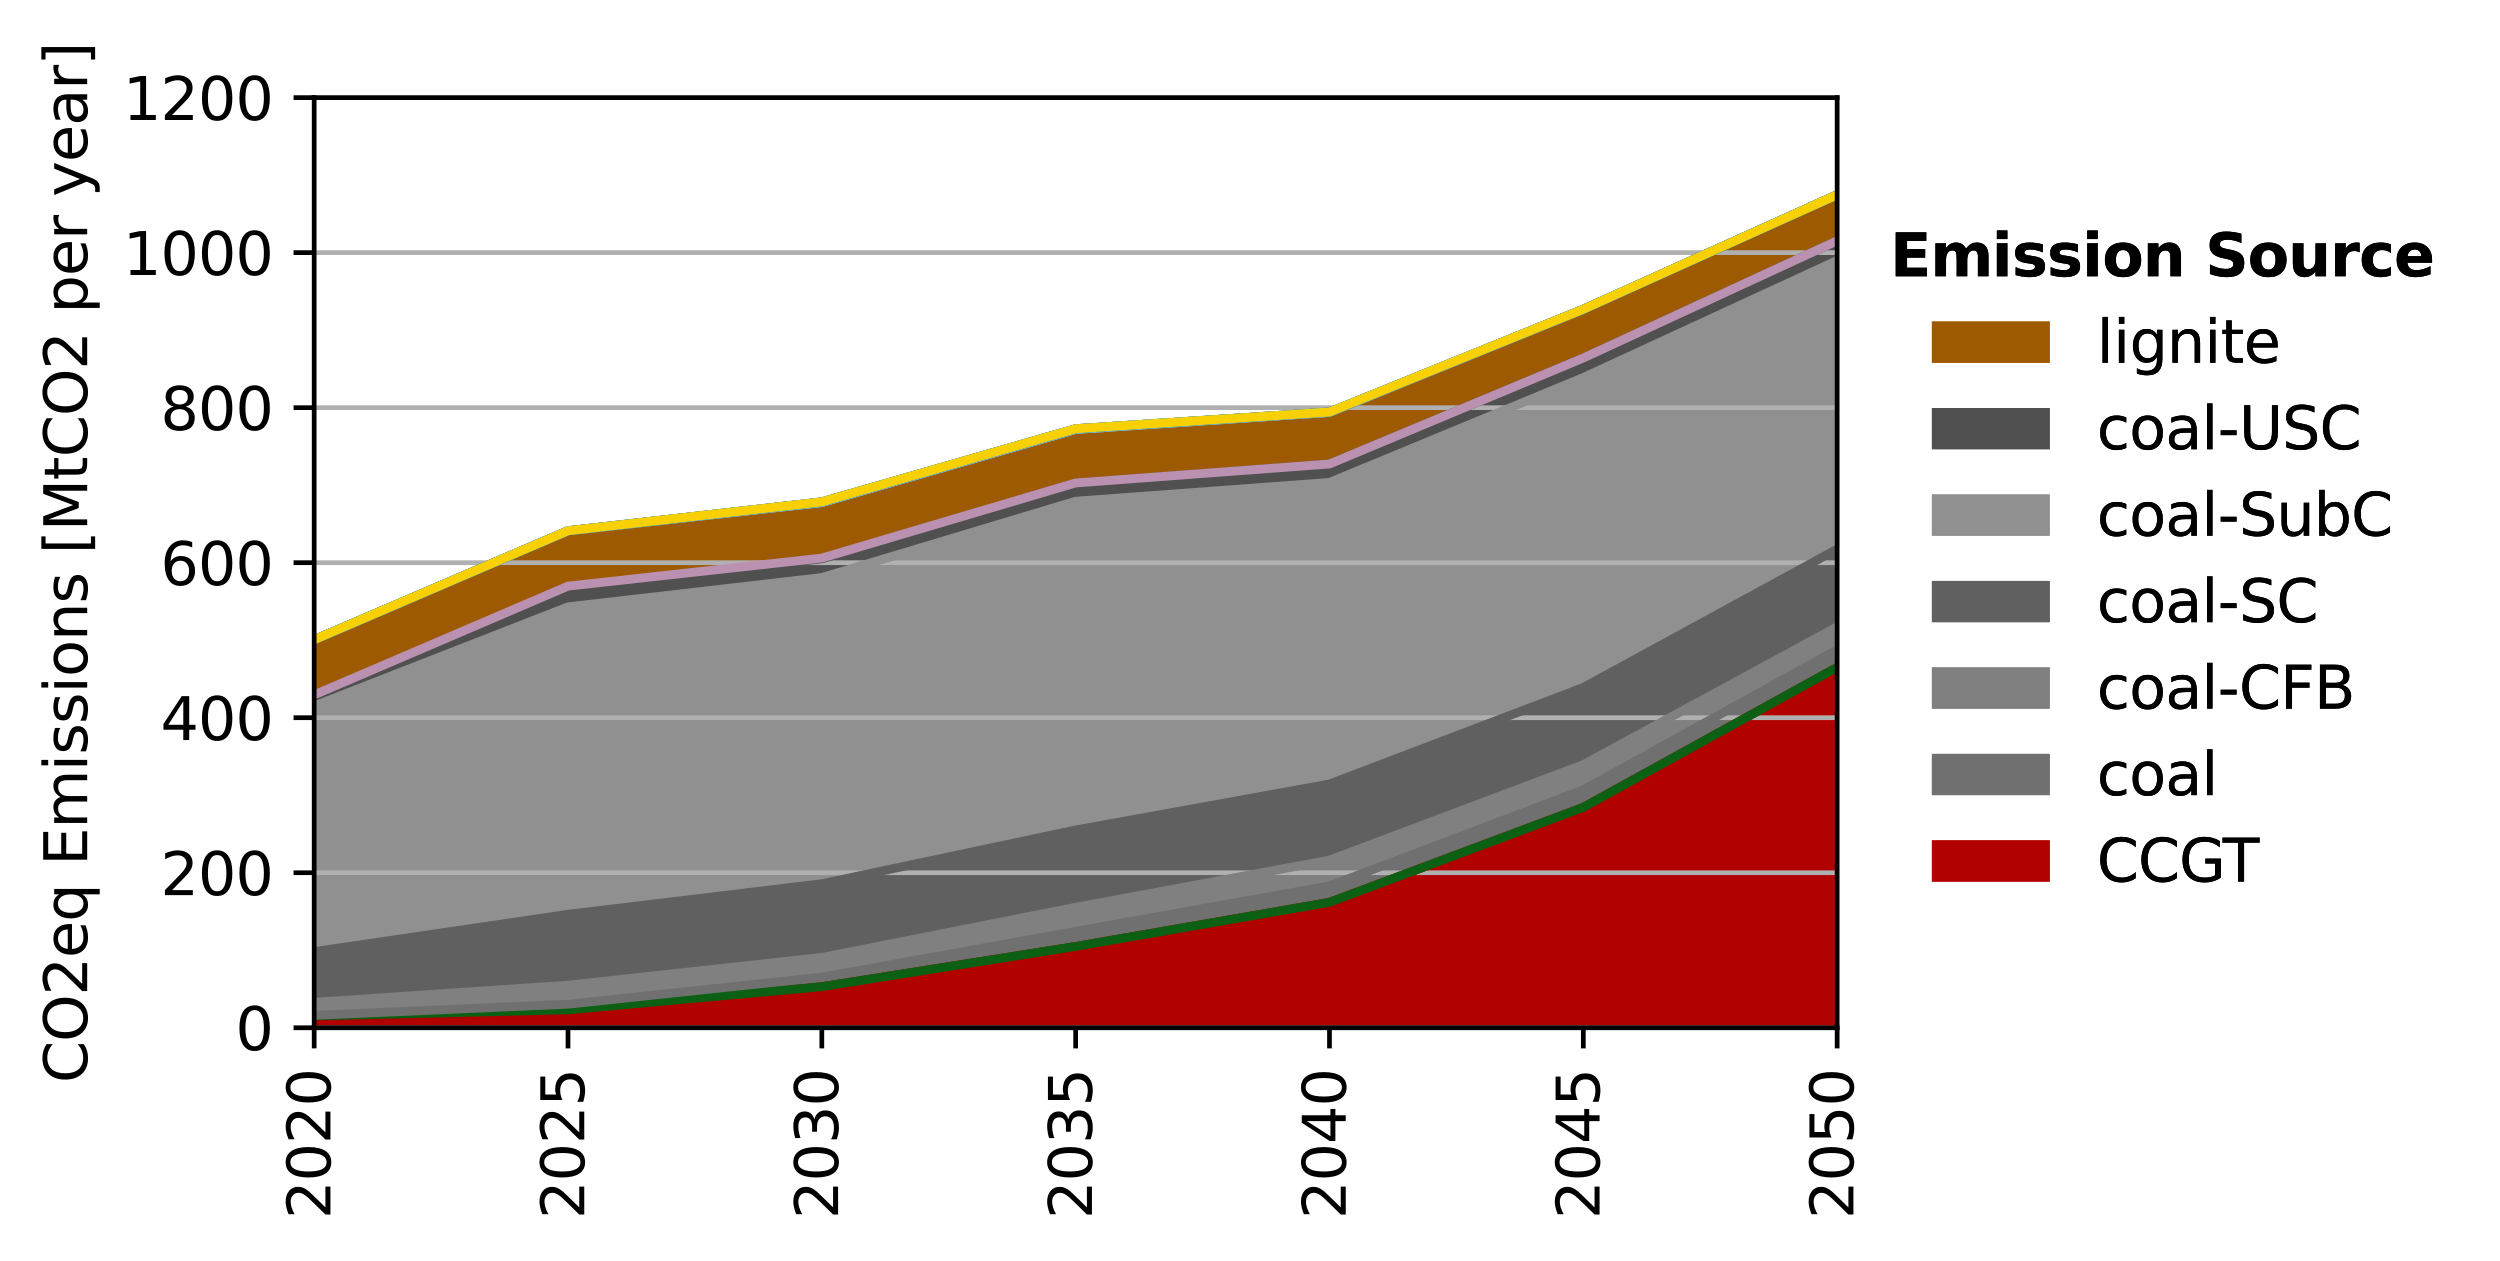 <?xml version="1.0" encoding="utf-8" standalone="no"?>
<!DOCTYPE svg PUBLIC "-//W3C//DTD SVG 1.1//EN"
  "http://www.w3.org/Graphics/SVG/1.1/DTD/svg11.dtd">
<svg xmlns:xlink="http://www.w3.org/1999/xlink" width="424.352pt" height="214.102pt" viewBox="0 0 424.352 214.102" xmlns="http://www.w3.org/2000/svg" version="1.1">
 <defs>
  <style type="text/css">*{stroke-linejoin: round; stroke-linecap: butt}</style>
 </defs>
 <g id="figure_1">
  <g id="patch_1">
   <path d="M 0 214.102 
L 424.352 214.102 
L 424.352 0 
L 0 0 
z
" style="fill: #ffffff"/>
  </g>
  <g id="axes_1">
   <g id="patch_2">
    <path d="M 53.328 174.452 
L 311.838 174.452 
L 311.838 16.572 
L 53.328 16.572 
z
" style="fill: #ffffff"/>
   </g>
   <g id="PolyCollection_1">
    <defs>
     <path id="mc4e97ce73c" d="M 53.328 -41.651 
L 53.328 -39.65 
L 96.413 -39.65 
L 139.498 -39.65 
L 182.583 -39.65 
L 225.668 -39.65 
L 268.753 -39.65 
L 311.838 -39.65 
L 311.838 -100.826 
L 311.838 -100.826 
L 268.753 -77.064 
L 225.668 -60.94 
L 182.583 -53.454 
L 139.498 -46.624 
L 96.413 -42.692 
L 53.328 -41.651 
z
" style="stroke: #b20101"/>
    </defs>
    <g clip-path="url(#p8d2a96ea87)">
     <use xlink:href="#mc4e97ce73c" x="0" y="214.102" style="fill: #b20101; stroke: #b20101"/>
    </g>
   </g>
   <g id="PolyCollection_2">
    <defs>
     <path id="mfcf24d9aeb" d="M 53.328 -41.651 
L 53.328 -41.651 
L 96.413 -42.692 
L 139.498 -46.624 
L 182.583 -53.454 
L 225.668 -60.94 
L 268.753 -77.064 
L 311.838 -100.826 
L 311.838 -100.826 
L 311.838 -100.826 
L 268.753 -77.064 
L 225.668 -60.94 
L 182.583 -53.454 
L 139.498 -46.624 
L 96.413 -42.692 
L 53.328 -41.651 
z
" style="stroke: #0c6013"/>
    </defs>
    <g clip-path="url(#p8d2a96ea87)">
     <use xlink:href="#mfcf24d9aeb" x="0" y="214.102" style="fill: #0c6013; stroke: #0c6013"/>
    </g>
   </g>
   <g id="PolyCollection_3">
    <defs>
     <path id="mf86da13c33" d="M 53.328 -41.762 
L 53.328 -41.651 
L 96.413 -42.692 
L 139.498 -46.624 
L 182.583 -53.454 
L 225.668 -60.94 
L 268.753 -77.064 
L 311.838 -100.826 
L 311.838 -103.821 
L 311.838 -103.821 
L 268.753 -80.039 
L 225.668 -63.732 
L 182.583 -56.025 
L 139.498 -48.245 
L 96.413 -43.649 
L 53.328 -41.762 
z
" style="stroke: #707070"/>
    </defs>
    <g clip-path="url(#p8d2a96ea87)">
     <use xlink:href="#mf86da13c33" x="0" y="214.102" style="fill: #707070; stroke: #707070"/>
    </g>
   </g>
   <g id="PolyCollection_4">
    <defs>
     <path id="mceb814855a" d="M 53.328 -43.965 
L 53.328 -41.762 
L 96.413 -43.649 
L 139.498 -48.245 
L 182.583 -56.025 
L 225.668 -63.732 
L 268.753 -80.039 
L 311.838 -103.821 
L 311.838 -107.708 
L 311.838 -107.708 
L 268.753 -84.315 
L 225.668 -68.103 
L 182.583 -60.097 
L 139.498 -51.587 
L 96.413 -46.876 
L 53.328 -43.965 
z
" style="stroke: #808080"/>
    </defs>
    <g clip-path="url(#p8d2a96ea87)">
     <use xlink:href="#mceb814855a" x="0" y="214.102" style="fill: #808080; stroke: #808080"/>
    </g>
   </g>
   <g id="PolyCollection_5">
    <defs>
     <path id="m47ac148f46" d="M 53.328 -52.577 
L 53.328 -43.965 
L 96.413 -46.876 
L 139.498 -51.587 
L 182.583 -60.097 
L 225.668 -68.103 
L 268.753 -84.315 
L 311.838 -107.708 
L 311.838 -120.891 
L 311.838 -120.891 
L 268.753 -97.413 
L 225.668 -81.028 
L 182.583 -73.221 
L 139.498 -64.101 
L 96.413 -58.912 
L 53.328 -52.577 
z
" style="stroke: #606060"/>
    </defs>
    <g clip-path="url(#p8d2a96ea87)">
     <use xlink:href="#m47ac148f46" x="0" y="214.102" style="fill: #606060; stroke: #606060"/>
    </g>
   </g>
   <g id="PolyCollection_6">
    <defs>
     <path id="m5730cf7411" d="M 53.328 -94.272 
L 53.328 -52.577 
L 96.413 -58.912 
L 139.498 -64.101 
L 182.583 -73.221 
L 225.668 -81.028 
L 268.753 -97.413 
L 311.838 -120.891 
L 311.838 -169.889 
L 311.838 -169.889 
L 268.753 -150.021 
L 225.668 -132.215 
L 182.583 -129.023 
L 139.498 -116.075 
L 96.413 -111.092 
L 53.328 -94.272 
z
" style="stroke: #909090"/>
    </defs>
    <g clip-path="url(#p8d2a96ea87)">
     <use xlink:href="#m5730cf7411" x="0" y="214.102" style="fill: #909090; stroke: #909090"/>
    </g>
   </g>
   <g id="PolyCollection_7">
    <defs>
     <path id="m63231e8361" d="M 53.328 -95.978 
L 53.328 -94.272 
L 96.413 -111.092 
L 139.498 -116.075 
L 182.583 -129.023 
L 225.668 -132.215 
L 268.753 -150.021 
L 311.838 -169.889 
L 311.838 -173.231 
L 311.838 -173.231 
L 268.753 -153.336 
L 225.668 -135.347 
L 182.583 -132.1 
L 139.498 -119.248 
L 96.413 -114.433 
L 53.328 -95.978 
z
" style="stroke: #505050"/>
    </defs>
    <g clip-path="url(#p8d2a96ea87)">
     <use xlink:href="#m63231e8361" x="0" y="214.102" style="fill: #505050; stroke: #505050"/>
    </g>
   </g>
   <g id="PolyCollection_8">
    <defs>
     <path id="m61b90c7ec3" d="M 53.328 -96.157 
L 53.328 -95.978 
L 96.413 -114.433 
L 139.498 -119.248 
L 182.583 -132.1 
L 225.668 -135.347 
L 268.753 -153.336 
L 311.838 -173.231 
L 311.838 -173.231 
L 311.838 -173.231 
L 268.753 -153.336 
L 225.668 -135.347 
L 182.583 -132.128 
L 139.498 -119.375 
L 96.413 -114.612 
L 53.328 -96.157 
z
" style="stroke: #ba91b1"/>
    </defs>
    <g clip-path="url(#p8d2a96ea87)">
     <use xlink:href="#m61b90c7ec3" x="0" y="214.102" style="fill: #ba91b1; stroke: #ba91b1"/>
    </g>
   </g>
   <g id="PolyCollection_9">
    <defs>
     <path id="mee15ee6150" d="M 53.328 -105.498 
L 53.328 -96.157 
L 96.413 -114.612 
L 139.498 -119.375 
L 182.583 -132.128 
L 225.668 -135.347 
L 268.753 -153.336 
L 311.838 -173.231 
L 311.838 -181.044 
L 311.838 -181.044 
L 268.753 -161.588 
L 225.668 -144.097 
L 182.583 -141.202 
L 139.498 -128.794 
L 96.413 -123.995 
L 53.328 -105.498 
z
" style="stroke: #9e5a01"/>
    </defs>
    <g clip-path="url(#p8d2a96ea87)">
     <use xlink:href="#mee15ee6150" x="0" y="214.102" style="fill: #9e5a01; stroke: #9e5a01"/>
    </g>
   </g>
   <g id="PolyCollection_10">
    <defs>
     <path id="mb3c9c4de5e" d="M 53.328 -105.498 
L 53.328 -105.498 
L 96.413 -123.995 
L 139.498 -128.794 
L 182.583 -141.202 
L 225.668 -144.097 
L 268.753 -161.588 
L 311.838 -181.044 
L 311.838 -181.044 
L 311.838 -181.044 
L 268.753 -161.588 
L 225.668 -144.097 
L 182.583 -141.202 
L 139.498 -128.794 
L 96.413 -123.995 
L 53.328 -105.498 
z
" style="stroke: #6895dd"/>
    </defs>
    <g clip-path="url(#p8d2a96ea87)">
     <use xlink:href="#mb3c9c4de5e" x="0" y="214.102" style="fill: #6895dd; stroke: #6895dd"/>
    </g>
   </g>
   <g id="PolyCollection_11">
    <defs>
     <path id="m7d04571f55" d="M 53.328 -105.498 
L 53.328 -105.498 
L 96.413 -123.995 
L 139.498 -128.794 
L 182.583 -141.202 
L 225.668 -144.097 
L 268.753 -161.588 
L 311.838 -181.044 
L 311.838 -181.044 
L 311.838 -181.044 
L 268.753 -161.588 
L 225.668 -144.097 
L 182.583 -141.202 
L 139.498 -128.794 
L 96.413 -123.995 
L 53.328 -105.498 
z
" style="stroke: #74c6f2"/>
    </defs>
    <g clip-path="url(#p8d2a96ea87)">
     <use xlink:href="#m7d04571f55" x="0" y="214.102" style="fill: #74c6f2; stroke: #74c6f2"/>
    </g>
   </g>
   <g id="PolyCollection_12">
    <defs>
     <path id="m66bf6a8e87" d="M 53.328 -105.523 
L 53.328 -105.498 
L 96.413 -123.995 
L 139.498 -128.794 
L 182.583 -141.202 
L 225.668 -144.097 
L 268.753 -161.588 
L 311.838 -181.044 
L 311.838 -181.044 
L 311.838 -181.044 
L 268.753 -161.62 
L 225.668 -144.168 
L 182.583 -141.333 
L 139.498 -128.92 
L 96.413 -124.021 
L 53.328 -105.523 
z
" style="stroke: #262626"/>
    </defs>
    <g clip-path="url(#p8d2a96ea87)">
     <use xlink:href="#m66bf6a8e87" x="0" y="214.102" style="fill: #262626; stroke: #262626"/>
    </g>
   </g>
   <g id="PolyCollection_13">
    <defs>
     <path id="m643e9af829" d="M 53.328 -105.523 
L 53.328 -105.523 
L 96.413 -124.021 
L 139.498 -128.92 
L 182.583 -141.333 
L 225.668 -144.168 
L 268.753 -161.62 
L 311.838 -181.044 
L 311.838 -181.044 
L 311.838 -181.044 
L 268.753 -161.62 
L 225.668 -144.168 
L 182.583 -141.333 
L 139.498 -128.92 
L 96.413 -124.021 
L 53.328 -105.523 
z
" style="stroke: #235ebc"/>
    </defs>
    <g clip-path="url(#p8d2a96ea87)">
     <use xlink:href="#m643e9af829" x="0" y="214.102" style="fill: #235ebc; stroke: #235ebc"/>
    </g>
   </g>
   <g id="PolyCollection_14">
    <defs>
     <path id="m6d9a7a2e27" d="M 53.328 -105.523 
L 53.328 -105.523 
L 96.413 -124.021 
L 139.498 -128.92 
L 182.583 -141.333 
L 225.668 -144.168 
L 268.753 -161.62 
L 311.838 -181.044 
L 311.838 -181.044 
L 311.838 -181.044 
L 268.753 -161.62 
L 225.668 -144.168 
L 182.583 -141.333 
L 139.498 -128.92 
L 96.413 -124.021 
L 53.328 -105.523 
z
" style="stroke: #4adbc8"/>
    </defs>
    <g clip-path="url(#p8d2a96ea87)">
     <use xlink:href="#m6d9a7a2e27" x="0" y="214.102" style="fill: #4adbc8; stroke: #4adbc8"/>
    </g>
   </g>
   <g id="PolyCollection_15">
    <defs>
     <path id="mf5700687a9" d="M 53.328 -105.523 
L 53.328 -105.523 
L 96.413 -124.021 
L 139.498 -128.92 
L 182.583 -141.333 
L 225.668 -144.168 
L 268.753 -161.62 
L 311.838 -181.044 
L 311.838 -181.044 
L 311.838 -181.044 
L 268.753 -161.62 
L 225.668 -144.168 
L 182.583 -141.333 
L 139.498 -128.92 
L 96.413 -124.021 
L 53.328 -105.523 
z
" style="stroke: #f9d002"/>
    </defs>
    <g clip-path="url(#p8d2a96ea87)">
     <use xlink:href="#mf5700687a9" x="0" y="214.102" style="fill: #f9d002; stroke: #f9d002"/>
    </g>
   </g>
   <g id="matplotlib.axis_1">
    <g id="xtick_1">
     <g id="line2d_1">
      <defs>
       <path id="m94421673f1" d="M 0 0 
L 0 3.5 
" style="stroke: #000000; stroke-width: 0.8"/>
      </defs>
      <g>
       <use xlink:href="#m94421673f1" x="53.328" y="174.452" style="stroke: #000000; stroke-width: 0.8"/>
      </g>
     </g>
     <g id="text_1">
      <!-- 2020 -->
      <g transform="translate(56.087 206.902)rotate(-90)scale(0.1 -0.1)">
       <defs>
        <path id="DejaVuSans-32" d="M 1228 531 
L 3431 531 
L 3431 0 
L 469 0 
L 469 531 
Q 828 903 1448 1529 
Q 2069 2156 2228 2338 
Q 2531 2678 2651 2914 
Q 2772 3150 2772 3378 
Q 2772 3750 2511 3984 
Q 2250 4219 1831 4219 
Q 1534 4219 1204 4116 
Q 875 4013 500 3803 
L 500 4441 
Q 881 4594 1212 4672 
Q 1544 4750 1819 4750 
Q 2544 4750 2975 4387 
Q 3406 4025 3406 3419 
Q 3406 3131 3298 2873 
Q 3191 2616 2906 2266 
Q 2828 2175 2409 1742 
Q 1991 1309 1228 531 
z
" transform="scale(0.016)"/>
        <path id="DejaVuSans-30" d="M 2034 4250 
Q 1547 4250 1301 3770 
Q 1056 3291 1056 2328 
Q 1056 1369 1301 889 
Q 1547 409 2034 409 
Q 2525 409 2770 889 
Q 3016 1369 3016 2328 
Q 3016 3291 2770 3770 
Q 2525 4250 2034 4250 
z
M 2034 4750 
Q 2819 4750 3233 4129 
Q 3647 3509 3647 2328 
Q 3647 1150 3233 529 
Q 2819 -91 2034 -91 
Q 1250 -91 836 529 
Q 422 1150 422 2328 
Q 422 3509 836 4129 
Q 1250 4750 2034 4750 
z
" transform="scale(0.016)"/>
       </defs>
       <use xlink:href="#DejaVuSans-32"/>
       <use xlink:href="#DejaVuSans-30" x="63.623"/>
       <use xlink:href="#DejaVuSans-32" x="127.246"/>
       <use xlink:href="#DejaVuSans-30" x="190.869"/>
      </g>
     </g>
    </g>
    <g id="xtick_2">
     <g id="line2d_2">
      <g>
       <use xlink:href="#m94421673f1" x="96.413" y="174.452" style="stroke: #000000; stroke-width: 0.8"/>
      </g>
     </g>
     <g id="text_2">
      <!-- 2025 -->
      <g transform="translate(99.172 206.902)rotate(-90)scale(0.1 -0.1)">
       <defs>
        <path id="DejaVuSans-35" d="M 691 4666 
L 3169 4666 
L 3169 4134 
L 1269 4134 
L 1269 2991 
Q 1406 3038 1543 3061 
Q 1681 3084 1819 3084 
Q 2600 3084 3056 2656 
Q 3513 2228 3513 1497 
Q 3513 744 3044 326 
Q 2575 -91 1722 -91 
Q 1428 -91 1123 -41 
Q 819 9 494 109 
L 494 744 
Q 775 591 1075 516 
Q 1375 441 1709 441 
Q 2250 441 2565 725 
Q 2881 1009 2881 1497 
Q 2881 1984 2565 2268 
Q 2250 2553 1709 2553 
Q 1456 2553 1204 2497 
Q 953 2441 691 2322 
L 691 4666 
z
" transform="scale(0.016)"/>
       </defs>
       <use xlink:href="#DejaVuSans-32"/>
       <use xlink:href="#DejaVuSans-30" x="63.623"/>
       <use xlink:href="#DejaVuSans-32" x="127.246"/>
       <use xlink:href="#DejaVuSans-35" x="190.869"/>
      </g>
     </g>
    </g>
    <g id="xtick_3">
     <g id="line2d_3">
      <g>
       <use xlink:href="#m94421673f1" x="139.498" y="174.452" style="stroke: #000000; stroke-width: 0.8"/>
      </g>
     </g>
     <g id="text_3">
      <!-- 2030 -->
      <g transform="translate(142.257 206.902)rotate(-90)scale(0.1 -0.1)">
       <defs>
        <path id="DejaVuSans-33" d="M 2597 2516 
Q 3050 2419 3304 2112 
Q 3559 1806 3559 1356 
Q 3559 666 3084 287 
Q 2609 -91 1734 -91 
Q 1441 -91 1130 -33 
Q 819 25 488 141 
L 488 750 
Q 750 597 1062 519 
Q 1375 441 1716 441 
Q 2309 441 2620 675 
Q 2931 909 2931 1356 
Q 2931 1769 2642 2001 
Q 2353 2234 1838 2234 
L 1294 2234 
L 1294 2753 
L 1863 2753 
Q 2328 2753 2575 2939 
Q 2822 3125 2822 3475 
Q 2822 3834 2567 4026 
Q 2313 4219 1838 4219 
Q 1578 4219 1281 4162 
Q 984 4106 628 3988 
L 628 4550 
Q 988 4650 1302 4700 
Q 1616 4750 1894 4750 
Q 2613 4750 3031 4423 
Q 3450 4097 3450 3541 
Q 3450 3153 3228 2886 
Q 3006 2619 2597 2516 
z
" transform="scale(0.016)"/>
       </defs>
       <use xlink:href="#DejaVuSans-32"/>
       <use xlink:href="#DejaVuSans-30" x="63.623"/>
       <use xlink:href="#DejaVuSans-33" x="127.246"/>
       <use xlink:href="#DejaVuSans-30" x="190.869"/>
      </g>
     </g>
    </g>
    <g id="xtick_4">
     <g id="line2d_4">
      <g>
       <use xlink:href="#m94421673f1" x="182.583" y="174.452" style="stroke: #000000; stroke-width: 0.8"/>
      </g>
     </g>
     <g id="text_4">
      <!-- 2035 -->
      <g transform="translate(185.343 206.902)rotate(-90)scale(0.1 -0.1)">
       <use xlink:href="#DejaVuSans-32"/>
       <use xlink:href="#DejaVuSans-30" x="63.623"/>
       <use xlink:href="#DejaVuSans-33" x="127.246"/>
       <use xlink:href="#DejaVuSans-35" x="190.869"/>
      </g>
     </g>
    </g>
    <g id="xtick_5">
     <g id="line2d_5">
      <g>
       <use xlink:href="#m94421673f1" x="225.668" y="174.452" style="stroke: #000000; stroke-width: 0.8"/>
      </g>
     </g>
     <g id="text_5">
      <!-- 2040 -->
      <g transform="translate(228.428 206.902)rotate(-90)scale(0.1 -0.1)">
       <defs>
        <path id="DejaVuSans-34" d="M 2419 4116 
L 825 1625 
L 2419 1625 
L 2419 4116 
z
M 2253 4666 
L 3047 4666 
L 3047 1625 
L 3713 1625 
L 3713 1100 
L 3047 1100 
L 3047 0 
L 2419 0 
L 2419 1100 
L 313 1100 
L 313 1709 
L 2253 4666 
z
" transform="scale(0.016)"/>
       </defs>
       <use xlink:href="#DejaVuSans-32"/>
       <use xlink:href="#DejaVuSans-30" x="63.623"/>
       <use xlink:href="#DejaVuSans-34" x="127.246"/>
       <use xlink:href="#DejaVuSans-30" x="190.869"/>
      </g>
     </g>
    </g>
    <g id="xtick_6">
     <g id="line2d_6">
      <g>
       <use xlink:href="#m94421673f1" x="268.753" y="174.452" style="stroke: #000000; stroke-width: 0.8"/>
      </g>
     </g>
     <g id="text_6">
      <!-- 2045 -->
      <g transform="translate(271.512 206.902)rotate(-90)scale(0.1 -0.1)">
       <use xlink:href="#DejaVuSans-32"/>
       <use xlink:href="#DejaVuSans-30" x="63.623"/>
       <use xlink:href="#DejaVuSans-34" x="127.246"/>
       <use xlink:href="#DejaVuSans-35" x="190.869"/>
      </g>
     </g>
    </g>
    <g id="xtick_7">
     <g id="line2d_7">
      <g>
       <use xlink:href="#m94421673f1" x="311.838" y="174.452" style="stroke: #000000; stroke-width: 0.8"/>
      </g>
     </g>
     <g id="text_7">
      <!-- 2050 -->
      <g transform="translate(314.598 206.902)rotate(-90)scale(0.1 -0.1)">
       <use xlink:href="#DejaVuSans-32"/>
       <use xlink:href="#DejaVuSans-30" x="63.623"/>
       <use xlink:href="#DejaVuSans-35" x="127.246"/>
       <use xlink:href="#DejaVuSans-30" x="190.869"/>
      </g>
     </g>
    </g>
   </g>
   <g id="matplotlib.axis_2">
    <g id="ytick_1">
     <g id="line2d_8">
      <path d="M 53.328 174.452 
L 311.838 174.452 
" clip-path="url(#p8d2a96ea87)" style="fill: none; stroke: #b0b0b0; stroke-width: 0.8; stroke-linecap: square"/>
     </g>
     <g id="line2d_9">
      <defs>
       <path id="m186b15f751" d="M 0 0 
L -3.5 0 
" style="stroke: #000000; stroke-width: 0.8"/>
      </defs>
      <g>
       <use xlink:href="#m186b15f751" x="53.328" y="174.452" style="stroke: #000000; stroke-width: 0.8"/>
      </g>
     </g>
     <g id="text_8">
      <!-- 0 -->
      <g transform="translate(39.966 178.251)scale(0.1 -0.1)">
       <use xlink:href="#DejaVuSans-30"/>
      </g>
     </g>
    </g>
    <g id="ytick_2">
     <g id="line2d_10">
      <path d="M 53.328 148.138 
L 311.838 148.138 
" clip-path="url(#p8d2a96ea87)" style="fill: none; stroke: #b0b0b0; stroke-width: 0.8; stroke-linecap: square"/>
     </g>
     <g id="line2d_11">
      <g>
       <use xlink:href="#m186b15f751" x="53.328" y="148.138" style="stroke: #000000; stroke-width: 0.8"/>
      </g>
     </g>
     <g id="text_9">
      <!-- 200 -->
      <g transform="translate(27.241 151.938)scale(0.1 -0.1)">
       <use xlink:href="#DejaVuSans-32"/>
       <use xlink:href="#DejaVuSans-30" x="63.623"/>
       <use xlink:href="#DejaVuSans-30" x="127.246"/>
      </g>
     </g>
    </g>
    <g id="ytick_3">
     <g id="line2d_12">
      <path d="M 53.328 121.825 
L 311.838 121.825 
" clip-path="url(#p8d2a96ea87)" style="fill: none; stroke: #b0b0b0; stroke-width: 0.8; stroke-linecap: square"/>
     </g>
     <g id="line2d_13">
      <g>
       <use xlink:href="#m186b15f751" x="53.328" y="121.825" style="stroke: #000000; stroke-width: 0.8"/>
      </g>
     </g>
     <g id="text_10">
      <!-- 400 -->
      <g transform="translate(27.241 125.624)scale(0.1 -0.1)">
       <use xlink:href="#DejaVuSans-34"/>
       <use xlink:href="#DejaVuSans-30" x="63.623"/>
       <use xlink:href="#DejaVuSans-30" x="127.246"/>
      </g>
     </g>
    </g>
    <g id="ytick_4">
     <g id="line2d_14">
      <path d="M 53.328 95.512 
L 311.838 95.512 
" clip-path="url(#p8d2a96ea87)" style="fill: none; stroke: #b0b0b0; stroke-width: 0.8; stroke-linecap: square"/>
     </g>
     <g id="line2d_15">
      <g>
       <use xlink:href="#m186b15f751" x="53.328" y="95.512" style="stroke: #000000; stroke-width: 0.8"/>
      </g>
     </g>
     <g id="text_11">
      <!-- 600 -->
      <g transform="translate(27.241 99.311)scale(0.1 -0.1)">
       <defs>
        <path id="DejaVuSans-36" d="M 2113 2584 
Q 1688 2584 1439 2293 
Q 1191 2003 1191 1497 
Q 1191 994 1439 701 
Q 1688 409 2113 409 
Q 2538 409 2786 701 
Q 3034 994 3034 1497 
Q 3034 2003 2786 2293 
Q 2538 2584 2113 2584 
z
M 3366 4563 
L 3366 3988 
Q 3128 4100 2886 4159 
Q 2644 4219 2406 4219 
Q 1781 4219 1451 3797 
Q 1122 3375 1075 2522 
Q 1259 2794 1537 2939 
Q 1816 3084 2150 3084 
Q 2853 3084 3261 2657 
Q 3669 2231 3669 1497 
Q 3669 778 3244 343 
Q 2819 -91 2113 -91 
Q 1303 -91 875 529 
Q 447 1150 447 2328 
Q 447 3434 972 4092 
Q 1497 4750 2381 4750 
Q 2619 4750 2861 4703 
Q 3103 4656 3366 4563 
z
" transform="scale(0.016)"/>
       </defs>
       <use xlink:href="#DejaVuSans-36"/>
       <use xlink:href="#DejaVuSans-30" x="63.623"/>
       <use xlink:href="#DejaVuSans-30" x="127.246"/>
      </g>
     </g>
    </g>
    <g id="ytick_5">
     <g id="line2d_16">
      <path d="M 53.328 69.198 
L 311.838 69.198 
" clip-path="url(#p8d2a96ea87)" style="fill: none; stroke: #b0b0b0; stroke-width: 0.8; stroke-linecap: square"/>
     </g>
     <g id="line2d_17">
      <g>
       <use xlink:href="#m186b15f751" x="53.328" y="69.198" style="stroke: #000000; stroke-width: 0.8"/>
      </g>
     </g>
     <g id="text_12">
      <!-- 800 -->
      <g transform="translate(27.241 72.998)scale(0.1 -0.1)">
       <defs>
        <path id="DejaVuSans-38" d="M 2034 2216 
Q 1584 2216 1326 1975 
Q 1069 1734 1069 1313 
Q 1069 891 1326 650 
Q 1584 409 2034 409 
Q 2484 409 2743 651 
Q 3003 894 3003 1313 
Q 3003 1734 2745 1975 
Q 2488 2216 2034 2216 
z
M 1403 2484 
Q 997 2584 770 2862 
Q 544 3141 544 3541 
Q 544 4100 942 4425 
Q 1341 4750 2034 4750 
Q 2731 4750 3128 4425 
Q 3525 4100 3525 3541 
Q 3525 3141 3298 2862 
Q 3072 2584 2669 2484 
Q 3125 2378 3379 2068 
Q 3634 1759 3634 1313 
Q 3634 634 3220 271 
Q 2806 -91 2034 -91 
Q 1263 -91 848 271 
Q 434 634 434 1313 
Q 434 1759 690 2068 
Q 947 2378 1403 2484 
z
M 1172 3481 
Q 1172 3119 1398 2916 
Q 1625 2713 2034 2713 
Q 2441 2713 2670 2916 
Q 2900 3119 2900 3481 
Q 2900 3844 2670 4047 
Q 2441 4250 2034 4250 
Q 1625 4250 1398 4047 
Q 1172 3844 1172 3481 
z
" transform="scale(0.016)"/>
       </defs>
       <use xlink:href="#DejaVuSans-38"/>
       <use xlink:href="#DejaVuSans-30" x="63.623"/>
       <use xlink:href="#DejaVuSans-30" x="127.246"/>
      </g>
     </g>
    </g>
    <g id="ytick_6">
     <g id="line2d_18">
      <path d="M 53.328 42.885 
L 311.838 42.885 
" clip-path="url(#p8d2a96ea87)" style="fill: none; stroke: #b0b0b0; stroke-width: 0.8; stroke-linecap: square"/>
     </g>
     <g id="line2d_19">
      <g>
       <use xlink:href="#m186b15f751" x="53.328" y="42.885" style="stroke: #000000; stroke-width: 0.8"/>
      </g>
     </g>
     <g id="text_13">
      <!-- 1000 -->
      <g transform="translate(20.878 46.684)scale(0.1 -0.1)">
       <defs>
        <path id="DejaVuSans-31" d="M 794 531 
L 1825 531 
L 1825 4091 
L 703 3866 
L 703 4441 
L 1819 4666 
L 2450 4666 
L 2450 531 
L 3481 531 
L 3481 0 
L 794 0 
L 794 531 
z
" transform="scale(0.016)"/>
       </defs>
       <use xlink:href="#DejaVuSans-31"/>
       <use xlink:href="#DejaVuSans-30" x="63.623"/>
       <use xlink:href="#DejaVuSans-30" x="127.246"/>
       <use xlink:href="#DejaVuSans-30" x="190.869"/>
      </g>
     </g>
    </g>
    <g id="ytick_7">
     <g id="line2d_20">
      <path d="M 53.328 16.572 
L 311.838 16.572 
" clip-path="url(#p8d2a96ea87)" style="fill: none; stroke: #b0b0b0; stroke-width: 0.8; stroke-linecap: square"/>
     </g>
     <g id="line2d_21">
      <g>
       <use xlink:href="#m186b15f751" x="53.328" y="16.572" style="stroke: #000000; stroke-width: 0.8"/>
      </g>
     </g>
     <g id="text_14">
      <!-- 1200 -->
      <g transform="translate(20.878 20.371)scale(0.1 -0.1)">
       <use xlink:href="#DejaVuSans-31"/>
       <use xlink:href="#DejaVuSans-32" x="63.623"/>
       <use xlink:href="#DejaVuSans-30" x="127.246"/>
       <use xlink:href="#DejaVuSans-30" x="190.869"/>
      </g>
     </g>
    </g>
    <g id="text_15">
     <!-- CO2eq Emissions [MtCO2 per year] -->
     <g transform="translate(14.798 183.823)rotate(-90)scale(0.1 -0.1)">
      <defs>
       <path id="DejaVuSans-43" d="M 4122 4306 
L 4122 3641 
Q 3803 3938 3442 4084 
Q 3081 4231 2675 4231 
Q 1875 4231 1450 3742 
Q 1025 3253 1025 2328 
Q 1025 1406 1450 917 
Q 1875 428 2675 428 
Q 3081 428 3442 575 
Q 3803 722 4122 1019 
L 4122 359 
Q 3791 134 3420 21 
Q 3050 -91 2638 -91 
Q 1578 -91 968 557 
Q 359 1206 359 2328 
Q 359 3453 968 4101 
Q 1578 4750 2638 4750 
Q 3056 4750 3426 4639 
Q 3797 4528 4122 4306 
z
" transform="scale(0.016)"/>
       <path id="DejaVuSans-4f" d="M 2522 4238 
Q 1834 4238 1429 3725 
Q 1025 3213 1025 2328 
Q 1025 1447 1429 934 
Q 1834 422 2522 422 
Q 3209 422 3611 934 
Q 4013 1447 4013 2328 
Q 4013 3213 3611 3725 
Q 3209 4238 2522 4238 
z
M 2522 4750 
Q 3503 4750 4090 4092 
Q 4678 3434 4678 2328 
Q 4678 1225 4090 567 
Q 3503 -91 2522 -91 
Q 1538 -91 948 565 
Q 359 1222 359 2328 
Q 359 3434 948 4092 
Q 1538 4750 2522 4750 
z
" transform="scale(0.016)"/>
       <path id="DejaVuSans-65" d="M 3597 1894 
L 3597 1613 
L 953 1613 
Q 991 1019 1311 708 
Q 1631 397 2203 397 
Q 2534 397 2845 478 
Q 3156 559 3463 722 
L 3463 178 
Q 3153 47 2828 -22 
Q 2503 -91 2169 -91 
Q 1331 -91 842 396 
Q 353 884 353 1716 
Q 353 2575 817 3079 
Q 1281 3584 2069 3584 
Q 2775 3584 3186 3129 
Q 3597 2675 3597 1894 
z
M 3022 2063 
Q 3016 2534 2758 2815 
Q 2500 3097 2075 3097 
Q 1594 3097 1305 2825 
Q 1016 2553 972 2059 
L 3022 2063 
z
" transform="scale(0.016)"/>
       <path id="DejaVuSans-71" d="M 947 1747 
Q 947 1113 1208 752 
Q 1469 391 1925 391 
Q 2381 391 2643 752 
Q 2906 1113 2906 1747 
Q 2906 2381 2643 2742 
Q 2381 3103 1925 3103 
Q 1469 3103 1208 2742 
Q 947 2381 947 1747 
z
M 2906 525 
Q 2725 213 2448 61 
Q 2172 -91 1784 -91 
Q 1150 -91 751 415 
Q 353 922 353 1747 
Q 353 2572 751 3078 
Q 1150 3584 1784 3584 
Q 2172 3584 2448 3432 
Q 2725 3281 2906 2969 
L 2906 3500 
L 3481 3500 
L 3481 -1331 
L 2906 -1331 
L 2906 525 
z
" transform="scale(0.016)"/>
       <path id="DejaVuSans-20" transform="scale(0.016)"/>
       <path id="DejaVuSans-45" d="M 628 4666 
L 3578 4666 
L 3578 4134 
L 1259 4134 
L 1259 2753 
L 3481 2753 
L 3481 2222 
L 1259 2222 
L 1259 531 
L 3634 531 
L 3634 0 
L 628 0 
L 628 4666 
z
" transform="scale(0.016)"/>
       <path id="DejaVuSans-6d" d="M 3328 2828 
Q 3544 3216 3844 3400 
Q 4144 3584 4550 3584 
Q 5097 3584 5394 3201 
Q 5691 2819 5691 2113 
L 5691 0 
L 5113 0 
L 5113 2094 
Q 5113 2597 4934 2840 
Q 4756 3084 4391 3084 
Q 3944 3084 3684 2787 
Q 3425 2491 3425 1978 
L 3425 0 
L 2847 0 
L 2847 2094 
Q 2847 2600 2669 2842 
Q 2491 3084 2119 3084 
Q 1678 3084 1418 2786 
Q 1159 2488 1159 1978 
L 1159 0 
L 581 0 
L 581 3500 
L 1159 3500 
L 1159 2956 
Q 1356 3278 1631 3431 
Q 1906 3584 2284 3584 
Q 2666 3584 2933 3390 
Q 3200 3197 3328 2828 
z
" transform="scale(0.016)"/>
       <path id="DejaVuSans-69" d="M 603 3500 
L 1178 3500 
L 1178 0 
L 603 0 
L 603 3500 
z
M 603 4863 
L 1178 4863 
L 1178 4134 
L 603 4134 
L 603 4863 
z
" transform="scale(0.016)"/>
       <path id="DejaVuSans-73" d="M 2834 3397 
L 2834 2853 
Q 2591 2978 2328 3040 
Q 2066 3103 1784 3103 
Q 1356 3103 1142 2972 
Q 928 2841 928 2578 
Q 928 2378 1081 2264 
Q 1234 2150 1697 2047 
L 1894 2003 
Q 2506 1872 2764 1633 
Q 3022 1394 3022 966 
Q 3022 478 2636 193 
Q 2250 -91 1575 -91 
Q 1294 -91 989 -36 
Q 684 19 347 128 
L 347 722 
Q 666 556 975 473 
Q 1284 391 1588 391 
Q 1994 391 2212 530 
Q 2431 669 2431 922 
Q 2431 1156 2273 1281 
Q 2116 1406 1581 1522 
L 1381 1569 
Q 847 1681 609 1914 
Q 372 2147 372 2553 
Q 372 3047 722 3315 
Q 1072 3584 1716 3584 
Q 2034 3584 2315 3537 
Q 2597 3491 2834 3397 
z
" transform="scale(0.016)"/>
       <path id="DejaVuSans-6f" d="M 1959 3097 
Q 1497 3097 1228 2736 
Q 959 2375 959 1747 
Q 959 1119 1226 758 
Q 1494 397 1959 397 
Q 2419 397 2687 759 
Q 2956 1122 2956 1747 
Q 2956 2369 2687 2733 
Q 2419 3097 1959 3097 
z
M 1959 3584 
Q 2709 3584 3137 3096 
Q 3566 2609 3566 1747 
Q 3566 888 3137 398 
Q 2709 -91 1959 -91 
Q 1206 -91 779 398 
Q 353 888 353 1747 
Q 353 2609 779 3096 
Q 1206 3584 1959 3584 
z
" transform="scale(0.016)"/>
       <path id="DejaVuSans-6e" d="M 3513 2113 
L 3513 0 
L 2938 0 
L 2938 2094 
Q 2938 2591 2744 2837 
Q 2550 3084 2163 3084 
Q 1697 3084 1428 2787 
Q 1159 2491 1159 1978 
L 1159 0 
L 581 0 
L 581 3500 
L 1159 3500 
L 1159 2956 
Q 1366 3272 1645 3428 
Q 1925 3584 2291 3584 
Q 2894 3584 3203 3211 
Q 3513 2838 3513 2113 
z
" transform="scale(0.016)"/>
       <path id="DejaVuSans-5b" d="M 550 4863 
L 1875 4863 
L 1875 4416 
L 1125 4416 
L 1125 -397 
L 1875 -397 
L 1875 -844 
L 550 -844 
L 550 4863 
z
" transform="scale(0.016)"/>
       <path id="DejaVuSans-4d" d="M 628 4666 
L 1569 4666 
L 2759 1491 
L 3956 4666 
L 4897 4666 
L 4897 0 
L 4281 0 
L 4281 4097 
L 3078 897 
L 2444 897 
L 1241 4097 
L 1241 0 
L 628 0 
L 628 4666 
z
" transform="scale(0.016)"/>
       <path id="DejaVuSans-74" d="M 1172 4494 
L 1172 3500 
L 2356 3500 
L 2356 3053 
L 1172 3053 
L 1172 1153 
Q 1172 725 1289 603 
Q 1406 481 1766 481 
L 2356 481 
L 2356 0 
L 1766 0 
Q 1100 0 847 248 
Q 594 497 594 1153 
L 594 3053 
L 172 3053 
L 172 3500 
L 594 3500 
L 594 4494 
L 1172 4494 
z
" transform="scale(0.016)"/>
       <path id="DejaVuSans-70" d="M 1159 525 
L 1159 -1331 
L 581 -1331 
L 581 3500 
L 1159 3500 
L 1159 2969 
Q 1341 3281 1617 3432 
Q 1894 3584 2278 3584 
Q 2916 3584 3314 3078 
Q 3713 2572 3713 1747 
Q 3713 922 3314 415 
Q 2916 -91 2278 -91 
Q 1894 -91 1617 61 
Q 1341 213 1159 525 
z
M 3116 1747 
Q 3116 2381 2855 2742 
Q 2594 3103 2138 3103 
Q 1681 3103 1420 2742 
Q 1159 2381 1159 1747 
Q 1159 1113 1420 752 
Q 1681 391 2138 391 
Q 2594 391 2855 752 
Q 3116 1113 3116 1747 
z
" transform="scale(0.016)"/>
       <path id="DejaVuSans-72" d="M 2631 2963 
Q 2534 3019 2420 3045 
Q 2306 3072 2169 3072 
Q 1681 3072 1420 2755 
Q 1159 2438 1159 1844 
L 1159 0 
L 581 0 
L 581 3500 
L 1159 3500 
L 1159 2956 
Q 1341 3275 1631 3429 
Q 1922 3584 2338 3584 
Q 2397 3584 2469 3576 
Q 2541 3569 2628 3553 
L 2631 2963 
z
" transform="scale(0.016)"/>
       <path id="DejaVuSans-79" d="M 2059 -325 
Q 1816 -950 1584 -1140 
Q 1353 -1331 966 -1331 
L 506 -1331 
L 506 -850 
L 844 -850 
Q 1081 -850 1212 -737 
Q 1344 -625 1503 -206 
L 1606 56 
L 191 3500 
L 800 3500 
L 1894 763 
L 2988 3500 
L 3597 3500 
L 2059 -325 
z
" transform="scale(0.016)"/>
       <path id="DejaVuSans-61" d="M 2194 1759 
Q 1497 1759 1228 1600 
Q 959 1441 959 1056 
Q 959 750 1161 570 
Q 1363 391 1709 391 
Q 2188 391 2477 730 
Q 2766 1069 2766 1631 
L 2766 1759 
L 2194 1759 
z
M 3341 1997 
L 3341 0 
L 2766 0 
L 2766 531 
Q 2569 213 2275 61 
Q 1981 -91 1556 -91 
Q 1019 -91 701 211 
Q 384 513 384 1019 
Q 384 1609 779 1909 
Q 1175 2209 1959 2209 
L 2766 2209 
L 2766 2266 
Q 2766 2663 2505 2880 
Q 2244 3097 1772 3097 
Q 1472 3097 1187 3025 
Q 903 2953 641 2809 
L 641 3341 
Q 956 3463 1253 3523 
Q 1550 3584 1831 3584 
Q 2591 3584 2966 3190 
Q 3341 2797 3341 1997 
z
" transform="scale(0.016)"/>
       <path id="DejaVuSans-5d" d="M 1947 4863 
L 1947 -844 
L 622 -844 
L 622 -397 
L 1369 -397 
L 1369 4416 
L 622 4416 
L 622 4863 
L 1947 4863 
z
" transform="scale(0.016)"/>
      </defs>
      <use xlink:href="#DejaVuSans-43"/>
      <use xlink:href="#DejaVuSans-4f" x="69.824"/>
      <use xlink:href="#DejaVuSans-32" x="148.535"/>
      <use xlink:href="#DejaVuSans-65" x="212.158"/>
      <use xlink:href="#DejaVuSans-71" x="273.682"/>
      <use xlink:href="#DejaVuSans-20" x="337.158"/>
      <use xlink:href="#DejaVuSans-45" x="368.945"/>
      <use xlink:href="#DejaVuSans-6d" x="432.129"/>
      <use xlink:href="#DejaVuSans-69" x="529.541"/>
      <use xlink:href="#DejaVuSans-73" x="557.324"/>
      <use xlink:href="#DejaVuSans-73" x="609.424"/>
      <use xlink:href="#DejaVuSans-69" x="661.523"/>
      <use xlink:href="#DejaVuSans-6f" x="689.307"/>
      <use xlink:href="#DejaVuSans-6e" x="750.488"/>
      <use xlink:href="#DejaVuSans-73" x="813.867"/>
      <use xlink:href="#DejaVuSans-20" x="865.967"/>
      <use xlink:href="#DejaVuSans-5b" x="897.754"/>
      <use xlink:href="#DejaVuSans-4d" x="936.768"/>
      <use xlink:href="#DejaVuSans-74" x="1023.047"/>
      <use xlink:href="#DejaVuSans-43" x="1062.256"/>
      <use xlink:href="#DejaVuSans-4f" x="1132.08"/>
      <use xlink:href="#DejaVuSans-32" x="1210.791"/>
      <use xlink:href="#DejaVuSans-20" x="1274.414"/>
      <use xlink:href="#DejaVuSans-70" x="1306.201"/>
      <use xlink:href="#DejaVuSans-65" x="1369.678"/>
      <use xlink:href="#DejaVuSans-72" x="1431.201"/>
      <use xlink:href="#DejaVuSans-20" x="1472.314"/>
      <use xlink:href="#DejaVuSans-79" x="1504.102"/>
      <use xlink:href="#DejaVuSans-65" x="1563.281"/>
      <use xlink:href="#DejaVuSans-61" x="1624.805"/>
      <use xlink:href="#DejaVuSans-72" x="1686.084"/>
      <use xlink:href="#DejaVuSans-5d" x="1727.197"/>
     </g>
    </g>
   </g>
   <g id="line2d_22">
    <path d="M 53.328 172.451 
L 96.413 171.41 
L 139.498 167.478 
L 182.583 160.648 
L 225.668 153.161 
L 268.753 137.037 
L 311.838 113.276 
" clip-path="url(#p8d2a96ea87)" style="fill: none; stroke: #b20101; stroke-width: 1.5; stroke-linecap: square"/>
   </g>
   <g id="line2d_23">
    <path d="M 53.328 172.451 
L 96.413 171.41 
L 139.498 167.478 
L 182.583 160.648 
L 225.668 153.161 
L 268.753 137.037 
L 311.838 113.276 
" clip-path="url(#p8d2a96ea87)" style="fill: none; stroke: #0c6013; stroke-width: 1.5; stroke-linecap: square"/>
   </g>
   <g id="line2d_24">
    <path d="M 53.328 172.34 
L 96.413 170.453 
L 139.498 165.857 
L 182.583 158.077 
L 225.668 150.37 
L 268.753 134.063 
L 311.838 110.281 
" clip-path="url(#p8d2a96ea87)" style="fill: none; stroke: #707070; stroke-width: 1.5; stroke-linecap: square"/>
   </g>
   <g id="line2d_25">
    <path d="M 53.328 170.137 
L 96.413 167.226 
L 139.498 162.515 
L 182.583 154.005 
L 225.668 145.999 
L 268.753 129.787 
L 311.838 106.393 
" clip-path="url(#p8d2a96ea87)" style="fill: none; stroke: #808080; stroke-width: 1.5; stroke-linecap: square"/>
   </g>
   <g id="line2d_26">
    <path d="M 53.328 161.524 
L 96.413 155.19 
L 139.498 150 
L 182.583 140.881 
L 225.668 133.074 
L 268.753 116.688 
L 311.838 93.211 
" clip-path="url(#p8d2a96ea87)" style="fill: none; stroke: #606060; stroke-width: 1.5; stroke-linecap: square"/>
   </g>
   <g id="line2d_27">
    <path d="M 53.328 119.83 
L 96.413 103.01 
L 139.498 98.027 
L 182.583 85.079 
L 225.668 81.887 
L 268.753 64.08 
L 311.838 44.212 
" clip-path="url(#p8d2a96ea87)" style="fill: none; stroke: #909090; stroke-width: 1.5; stroke-linecap: square"/>
   </g>
   <g id="line2d_28">
    <path d="M 53.328 118.124 
L 96.413 99.668 
L 139.498 94.854 
L 182.583 82.002 
L 225.668 78.755 
L 268.753 60.765 
L 311.838 40.871 
" clip-path="url(#p8d2a96ea87)" style="fill: none; stroke: #505050; stroke-width: 1.5; stroke-linecap: square"/>
   </g>
   <g id="line2d_29">
    <path d="M 53.328 117.945 
L 96.413 99.49 
L 139.498 94.726 
L 182.583 81.974 
L 225.668 78.755 
L 268.753 60.765 
L 311.838 40.871 
" clip-path="url(#p8d2a96ea87)" style="fill: none; stroke: #ba91b1; stroke-width: 1.5; stroke-linecap: square"/>
   </g>
   <g id="line2d_30">
    <path d="M 53.328 108.604 
L 96.413 90.107 
L 139.498 85.308 
L 182.583 72.9 
L 225.668 70.004 
L 268.753 52.514 
L 311.838 33.058 
" clip-path="url(#p8d2a96ea87)" style="fill: none; stroke: #9e5a01; stroke-width: 1.5; stroke-linecap: square"/>
   </g>
   <g id="line2d_31">
    <path d="M 53.328 108.604 
L 96.413 90.107 
L 139.498 85.308 
L 182.583 72.9 
L 225.668 70.004 
L 268.753 52.514 
L 311.838 33.058 
" clip-path="url(#p8d2a96ea87)" style="fill: none; stroke: #6895dd; stroke-width: 1.5; stroke-linecap: square"/>
   </g>
   <g id="line2d_32">
    <path d="M 53.328 108.604 
L 96.413 90.107 
L 139.498 85.308 
L 182.583 72.9 
L 225.668 70.004 
L 268.753 52.514 
L 311.838 33.058 
" clip-path="url(#p8d2a96ea87)" style="fill: none; stroke: #74c6f2; stroke-width: 1.5; stroke-linecap: square"/>
   </g>
   <g id="line2d_33">
    <path d="M 53.328 108.579 
L 96.413 90.081 
L 139.498 85.182 
L 182.583 72.769 
L 225.668 69.934 
L 268.753 52.482 
L 311.838 33.057 
" clip-path="url(#p8d2a96ea87)" style="fill: none; stroke: #262626; stroke-width: 1.5; stroke-linecap: square"/>
   </g>
   <g id="line2d_34">
    <path d="M 53.328 108.579 
L 96.413 90.081 
L 139.498 85.182 
L 182.583 72.769 
L 225.668 69.934 
L 268.753 52.482 
L 311.838 33.057 
" clip-path="url(#p8d2a96ea87)" style="fill: none; stroke: #235ebc; stroke-width: 1.5; stroke-linecap: square"/>
   </g>
   <g id="line2d_35">
    <path d="M 53.328 108.579 
L 96.413 90.081 
L 139.498 85.182 
L 182.583 72.769 
L 225.668 69.934 
L 268.753 52.482 
L 311.838 33.057 
" clip-path="url(#p8d2a96ea87)" style="fill: none; stroke: #4adbc8; stroke-width: 1.5; stroke-linecap: square"/>
   </g>
   <g id="line2d_36">
    <path d="M 53.328 108.579 
L 96.413 90.081 
L 139.498 85.182 
L 182.583 72.769 
L 225.668 69.934 
L 268.753 52.482 
L 311.838 33.057 
" clip-path="url(#p8d2a96ea87)" style="fill: none; stroke: #f9d002; stroke-width: 1.5; stroke-linecap: square"/>
   </g>
   <g id="patch_3">
    <path d="M 53.328 174.452 
L 53.328 16.572 
" style="fill: none; stroke: #000000; stroke-width: 0.8; stroke-linejoin: miter; stroke-linecap: square"/>
   </g>
   <g id="patch_4">
    <path d="M 311.838 174.452 
L 311.838 16.572 
" style="fill: none; stroke: #000000; stroke-width: 0.8; stroke-linejoin: miter; stroke-linecap: square"/>
   </g>
   <g id="patch_5">
    <path d="M 53.328 174.452 
L 311.838 174.452 
" style="fill: none; stroke: #000000; stroke-width: 0.8; stroke-linejoin: miter; stroke-linecap: square"/>
   </g>
   <g id="patch_6">
    <path d="M 53.328 16.572 
L 311.838 16.572 
" style="fill: none; stroke: #000000; stroke-width: 0.8; stroke-linejoin: miter; stroke-linecap: square"/>
   </g>
   <g id="legend_1">
    <g id="text_16">
     <!-- Emission Source -->
     <g transform="translate(320.838 46.898)scale(0.1 -0.1)">
      <defs>
       <path id="DejaVuSans-Bold-45" d="M 588 4666 
L 3834 4666 
L 3834 3756 
L 1791 3756 
L 1791 2888 
L 3713 2888 
L 3713 1978 
L 1791 1978 
L 1791 909 
L 3903 909 
L 3903 0 
L 588 0 
L 588 4666 
z
" transform="scale(0.016)"/>
       <path id="DejaVuSans-Bold-6d" d="M 3781 2919 
Q 3994 3244 4286 3414 
Q 4578 3584 4928 3584 
Q 5531 3584 5847 3212 
Q 6163 2841 6163 2131 
L 6163 0 
L 5038 0 
L 5038 1825 
Q 5041 1866 5042 1909 
Q 5044 1953 5044 2034 
Q 5044 2406 4934 2573 
Q 4825 2741 4581 2741 
Q 4263 2741 4089 2478 
Q 3916 2216 3909 1719 
L 3909 0 
L 2784 0 
L 2784 1825 
Q 2784 2406 2684 2573 
Q 2584 2741 2328 2741 
Q 2006 2741 1831 2477 
Q 1656 2213 1656 1722 
L 1656 0 
L 531 0 
L 531 3500 
L 1656 3500 
L 1656 2988 
Q 1863 3284 2130 3434 
Q 2397 3584 2719 3584 
Q 3081 3584 3359 3409 
Q 3638 3234 3781 2919 
z
" transform="scale(0.016)"/>
       <path id="DejaVuSans-Bold-69" d="M 538 3500 
L 1656 3500 
L 1656 0 
L 538 0 
L 538 3500 
z
M 538 4863 
L 1656 4863 
L 1656 3950 
L 538 3950 
L 538 4863 
z
" transform="scale(0.016)"/>
       <path id="DejaVuSans-Bold-73" d="M 3272 3391 
L 3272 2541 
Q 2913 2691 2578 2766 
Q 2244 2841 1947 2841 
Q 1628 2841 1473 2761 
Q 1319 2681 1319 2516 
Q 1319 2381 1436 2309 
Q 1553 2238 1856 2203 
L 2053 2175 
Q 2913 2066 3209 1816 
Q 3506 1566 3506 1031 
Q 3506 472 3093 190 
Q 2681 -91 1863 -91 
Q 1516 -91 1145 -36 
Q 775 19 384 128 
L 384 978 
Q 719 816 1070 734 
Q 1422 653 1784 653 
Q 2113 653 2278 743 
Q 2444 834 2444 1013 
Q 2444 1163 2330 1236 
Q 2216 1309 1875 1350 
L 1678 1375 
Q 931 1469 631 1722 
Q 331 1975 331 2491 
Q 331 3047 712 3315 
Q 1094 3584 1881 3584 
Q 2191 3584 2531 3537 
Q 2872 3491 3272 3391 
z
" transform="scale(0.016)"/>
       <path id="DejaVuSans-Bold-6f" d="M 2203 2784 
Q 1831 2784 1636 2517 
Q 1441 2250 1441 1747 
Q 1441 1244 1636 976 
Q 1831 709 2203 709 
Q 2569 709 2762 976 
Q 2956 1244 2956 1747 
Q 2956 2250 2762 2517 
Q 2569 2784 2203 2784 
z
M 2203 3584 
Q 3106 3584 3614 3096 
Q 4122 2609 4122 1747 
Q 4122 884 3614 396 
Q 3106 -91 2203 -91 
Q 1297 -91 786 396 
Q 275 884 275 1747 
Q 275 2609 786 3096 
Q 1297 3584 2203 3584 
z
" transform="scale(0.016)"/>
       <path id="DejaVuSans-Bold-6e" d="M 4056 2131 
L 4056 0 
L 2931 0 
L 2931 347 
L 2931 1631 
Q 2931 2084 2911 2256 
Q 2891 2428 2841 2509 
Q 2775 2619 2662 2680 
Q 2550 2741 2406 2741 
Q 2056 2741 1856 2470 
Q 1656 2200 1656 1722 
L 1656 0 
L 538 0 
L 538 3500 
L 1656 3500 
L 1656 2988 
Q 1909 3294 2193 3439 
Q 2478 3584 2822 3584 
Q 3428 3584 3742 3212 
Q 4056 2841 4056 2131 
z
" transform="scale(0.016)"/>
       <path id="DejaVuSans-Bold-20" transform="scale(0.016)"/>
       <path id="DejaVuSans-Bold-53" d="M 3834 4519 
L 3834 3531 
Q 3450 3703 3084 3790 
Q 2719 3878 2394 3878 
Q 1963 3878 1756 3759 
Q 1550 3641 1550 3391 
Q 1550 3203 1689 3098 
Q 1828 2994 2194 2919 
L 2706 2816 
Q 3484 2659 3812 2340 
Q 4141 2022 4141 1434 
Q 4141 663 3683 286 
Q 3225 -91 2284 -91 
Q 1841 -91 1394 -6 
Q 947 78 500 244 
L 500 1259 
Q 947 1022 1364 901 
Q 1781 781 2169 781 
Q 2563 781 2772 912 
Q 2981 1044 2981 1288 
Q 2981 1506 2839 1625 
Q 2697 1744 2272 1838 
L 1806 1941 
Q 1106 2091 782 2419 
Q 459 2747 459 3303 
Q 459 4000 909 4375 
Q 1359 4750 2203 4750 
Q 2588 4750 2994 4692 
Q 3400 4634 3834 4519 
z
" transform="scale(0.016)"/>
       <path id="DejaVuSans-Bold-75" d="M 500 1363 
L 500 3500 
L 1625 3500 
L 1625 3150 
Q 1625 2866 1622 2436 
Q 1619 2006 1619 1863 
Q 1619 1441 1641 1255 
Q 1663 1069 1716 984 
Q 1784 875 1895 815 
Q 2006 756 2150 756 
Q 2500 756 2700 1025 
Q 2900 1294 2900 1772 
L 2900 3500 
L 4019 3500 
L 4019 0 
L 2900 0 
L 2900 506 
Q 2647 200 2364 54 
Q 2081 -91 1741 -91 
Q 1134 -91 817 281 
Q 500 653 500 1363 
z
" transform="scale(0.016)"/>
       <path id="DejaVuSans-Bold-72" d="M 3138 2547 
Q 2991 2616 2845 2648 
Q 2700 2681 2553 2681 
Q 2122 2681 1889 2404 
Q 1656 2128 1656 1613 
L 1656 0 
L 538 0 
L 538 3500 
L 1656 3500 
L 1656 2925 
Q 1872 3269 2151 3426 
Q 2431 3584 2822 3584 
Q 2878 3584 2943 3579 
Q 3009 3575 3134 3559 
L 3138 2547 
z
" transform="scale(0.016)"/>
       <path id="DejaVuSans-Bold-63" d="M 3366 3391 
L 3366 2478 
Q 3138 2634 2908 2709 
Q 2678 2784 2431 2784 
Q 1963 2784 1702 2511 
Q 1441 2238 1441 1747 
Q 1441 1256 1702 982 
Q 1963 709 2431 709 
Q 2694 709 2930 787 
Q 3166 866 3366 1019 
L 3366 103 
Q 3103 6 2833 -42 
Q 2563 -91 2291 -91 
Q 1344 -91 809 395 
Q 275 881 275 1747 
Q 275 2613 809 3098 
Q 1344 3584 2291 3584 
Q 2566 3584 2833 3536 
Q 3100 3488 3366 3391 
z
" transform="scale(0.016)"/>
       <path id="DejaVuSans-Bold-65" d="M 4031 1759 
L 4031 1441 
L 1416 1441 
Q 1456 1047 1700 850 
Q 1944 653 2381 653 
Q 2734 653 3104 758 
Q 3475 863 3866 1075 
L 3866 213 
Q 3469 63 3072 -14 
Q 2675 -91 2278 -91 
Q 1328 -91 801 392 
Q 275 875 275 1747 
Q 275 2603 792 3093 
Q 1309 3584 2216 3584 
Q 3041 3584 3536 3087 
Q 4031 2591 4031 1759 
z
M 2881 2131 
Q 2881 2450 2695 2645 
Q 2509 2841 2209 2841 
Q 1884 2841 1681 2658 
Q 1478 2475 1428 2131 
L 2881 2131 
z
" transform="scale(0.016)"/>
      </defs>
      <use xlink:href="#DejaVuSans-Bold-45"/>
      <use xlink:href="#DejaVuSans-Bold-6d" x="68.311"/>
      <use xlink:href="#DejaVuSans-Bold-69" x="172.51"/>
      <use xlink:href="#DejaVuSans-Bold-73" x="206.787"/>
      <use xlink:href="#DejaVuSans-Bold-73" x="266.309"/>
      <use xlink:href="#DejaVuSans-Bold-69" x="325.83"/>
      <use xlink:href="#DejaVuSans-Bold-6f" x="360.107"/>
      <use xlink:href="#DejaVuSans-Bold-6e" x="428.809"/>
      <use xlink:href="#DejaVuSans-Bold-20" x="500"/>
      <use xlink:href="#DejaVuSans-Bold-53" x="534.814"/>
      <use xlink:href="#DejaVuSans-Bold-6f" x="606.836"/>
      <use xlink:href="#DejaVuSans-Bold-75" x="675.537"/>
      <use xlink:href="#DejaVuSans-Bold-72" x="746.729"/>
      <use xlink:href="#DejaVuSans-Bold-63" x="796.045"/>
      <use xlink:href="#DejaVuSans-Bold-65" x="855.322"/>
     </g>
    </g>
    <g id="patch_7">
     <path d="M 327.921 61.576 
L 347.921 61.576 
L 347.921 54.576 
L 327.921 54.576 
z
" style="fill: #9e5a01"/>
    </g>
    <g id="text_17">
     <!-- lignite -->
     <g transform="translate(355.921 61.576)scale(0.1 -0.1)">
      <defs>
       <path id="DejaVuSans-6c" d="M 603 4863 
L 1178 4863 
L 1178 0 
L 603 0 
L 603 4863 
z
" transform="scale(0.016)"/>
       <path id="DejaVuSans-67" d="M 2906 1791 
Q 2906 2416 2648 2759 
Q 2391 3103 1925 3103 
Q 1463 3103 1205 2759 
Q 947 2416 947 1791 
Q 947 1169 1205 825 
Q 1463 481 1925 481 
Q 2391 481 2648 825 
Q 2906 1169 2906 1791 
z
M 3481 434 
Q 3481 -459 3084 -895 
Q 2688 -1331 1869 -1331 
Q 1566 -1331 1297 -1286 
Q 1028 -1241 775 -1147 
L 775 -588 
Q 1028 -725 1275 -790 
Q 1522 -856 1778 -856 
Q 2344 -856 2625 -561 
Q 2906 -266 2906 331 
L 2906 616 
Q 2728 306 2450 153 
Q 2172 0 1784 0 
Q 1141 0 747 490 
Q 353 981 353 1791 
Q 353 2603 747 3093 
Q 1141 3584 1784 3584 
Q 2172 3584 2450 3431 
Q 2728 3278 2906 2969 
L 2906 3500 
L 3481 3500 
L 3481 434 
z
" transform="scale(0.016)"/>
      </defs>
      <use xlink:href="#DejaVuSans-6c"/>
      <use xlink:href="#DejaVuSans-69" x="27.783"/>
      <use xlink:href="#DejaVuSans-67" x="55.566"/>
      <use xlink:href="#DejaVuSans-6e" x="119.043"/>
      <use xlink:href="#DejaVuSans-69" x="182.422"/>
      <use xlink:href="#DejaVuSans-74" x="210.205"/>
      <use xlink:href="#DejaVuSans-65" x="249.414"/>
     </g>
    </g>
    <g id="patch_8">
     <path d="M 327.921 76.254 
L 347.921 76.254 
L 347.921 69.254 
L 327.921 69.254 
z
" style="fill: #505050"/>
    </g>
    <g id="text_18">
     <!-- coal-USC -->
     <g transform="translate(355.921 76.254)scale(0.1 -0.1)">
      <defs>
       <path id="DejaVuSans-63" d="M 3122 3366 
L 3122 2828 
Q 2878 2963 2633 3030 
Q 2388 3097 2138 3097 
Q 1578 3097 1268 2742 
Q 959 2388 959 1747 
Q 959 1106 1268 751 
Q 1578 397 2138 397 
Q 2388 397 2633 464 
Q 2878 531 3122 666 
L 3122 134 
Q 2881 22 2623 -34 
Q 2366 -91 2075 -91 
Q 1284 -91 818 406 
Q 353 903 353 1747 
Q 353 2603 823 3093 
Q 1294 3584 2113 3584 
Q 2378 3584 2631 3529 
Q 2884 3475 3122 3366 
z
" transform="scale(0.016)"/>
       <path id="DejaVuSans-2d" d="M 313 2009 
L 1997 2009 
L 1997 1497 
L 313 1497 
L 313 2009 
z
" transform="scale(0.016)"/>
       <path id="DejaVuSans-55" d="M 556 4666 
L 1191 4666 
L 1191 1831 
Q 1191 1081 1462 751 
Q 1734 422 2344 422 
Q 2950 422 3222 751 
Q 3494 1081 3494 1831 
L 3494 4666 
L 4128 4666 
L 4128 1753 
Q 4128 841 3676 375 
Q 3225 -91 2344 -91 
Q 1459 -91 1007 375 
Q 556 841 556 1753 
L 556 4666 
z
" transform="scale(0.016)"/>
       <path id="DejaVuSans-53" d="M 3425 4513 
L 3425 3897 
Q 3066 4069 2747 4153 
Q 2428 4238 2131 4238 
Q 1616 4238 1336 4038 
Q 1056 3838 1056 3469 
Q 1056 3159 1242 3001 
Q 1428 2844 1947 2747 
L 2328 2669 
Q 3034 2534 3370 2195 
Q 3706 1856 3706 1288 
Q 3706 609 3251 259 
Q 2797 -91 1919 -91 
Q 1588 -91 1214 -16 
Q 841 59 441 206 
L 441 856 
Q 825 641 1194 531 
Q 1563 422 1919 422 
Q 2459 422 2753 634 
Q 3047 847 3047 1241 
Q 3047 1584 2836 1778 
Q 2625 1972 2144 2069 
L 1759 2144 
Q 1053 2284 737 2584 
Q 422 2884 422 3419 
Q 422 4038 858 4394 
Q 1294 4750 2059 4750 
Q 2388 4750 2728 4690 
Q 3069 4631 3425 4513 
z
" transform="scale(0.016)"/>
      </defs>
      <use xlink:href="#DejaVuSans-63"/>
      <use xlink:href="#DejaVuSans-6f" x="54.98"/>
      <use xlink:href="#DejaVuSans-61" x="116.162"/>
      <use xlink:href="#DejaVuSans-6c" x="177.441"/>
      <use xlink:href="#DejaVuSans-2d" x="205.225"/>
      <use xlink:href="#DejaVuSans-55" x="241.309"/>
      <use xlink:href="#DejaVuSans-53" x="314.502"/>
      <use xlink:href="#DejaVuSans-43" x="377.979"/>
     </g>
    </g>
    <g id="patch_9">
     <path d="M 327.921 90.932 
L 347.921 90.932 
L 347.921 83.932 
L 327.921 83.932 
z
" style="fill: #909090"/>
    </g>
    <g id="text_19">
     <!-- coal-SubC -->
     <g transform="translate(355.921 90.932)scale(0.1 -0.1)">
      <defs>
       <path id="DejaVuSans-75" d="M 544 1381 
L 544 3500 
L 1119 3500 
L 1119 1403 
Q 1119 906 1312 657 
Q 1506 409 1894 409 
Q 2359 409 2629 706 
Q 2900 1003 2900 1516 
L 2900 3500 
L 3475 3500 
L 3475 0 
L 2900 0 
L 2900 538 
Q 2691 219 2414 64 
Q 2138 -91 1772 -91 
Q 1169 -91 856 284 
Q 544 659 544 1381 
z
M 1991 3584 
L 1991 3584 
z
" transform="scale(0.016)"/>
       <path id="DejaVuSans-62" d="M 3116 1747 
Q 3116 2381 2855 2742 
Q 2594 3103 2138 3103 
Q 1681 3103 1420 2742 
Q 1159 2381 1159 1747 
Q 1159 1113 1420 752 
Q 1681 391 2138 391 
Q 2594 391 2855 752 
Q 3116 1113 3116 1747 
z
M 1159 2969 
Q 1341 3281 1617 3432 
Q 1894 3584 2278 3584 
Q 2916 3584 3314 3078 
Q 3713 2572 3713 1747 
Q 3713 922 3314 415 
Q 2916 -91 2278 -91 
Q 1894 -91 1617 61 
Q 1341 213 1159 525 
L 1159 0 
L 581 0 
L 581 4863 
L 1159 4863 
L 1159 2969 
z
" transform="scale(0.016)"/>
      </defs>
      <use xlink:href="#DejaVuSans-63"/>
      <use xlink:href="#DejaVuSans-6f" x="54.98"/>
      <use xlink:href="#DejaVuSans-61" x="116.162"/>
      <use xlink:href="#DejaVuSans-6c" x="177.441"/>
      <use xlink:href="#DejaVuSans-2d" x="205.225"/>
      <use xlink:href="#DejaVuSans-53" x="241.309"/>
      <use xlink:href="#DejaVuSans-75" x="304.785"/>
      <use xlink:href="#DejaVuSans-62" x="368.164"/>
      <use xlink:href="#DejaVuSans-43" x="431.641"/>
     </g>
    </g>
    <g id="patch_10">
     <path d="M 327.921 105.61 
L 347.921 105.61 
L 347.921 98.61 
L 327.921 98.61 
z
" style="fill: #606060"/>
    </g>
    <g id="text_20">
     <!-- coal-SC -->
     <g transform="translate(355.921 105.61)scale(0.1 -0.1)">
      <use xlink:href="#DejaVuSans-63"/>
      <use xlink:href="#DejaVuSans-6f" x="54.98"/>
      <use xlink:href="#DejaVuSans-61" x="116.162"/>
      <use xlink:href="#DejaVuSans-6c" x="177.441"/>
      <use xlink:href="#DejaVuSans-2d" x="205.225"/>
      <use xlink:href="#DejaVuSans-53" x="241.309"/>
      <use xlink:href="#DejaVuSans-43" x="304.785"/>
     </g>
    </g>
    <g id="patch_11">
     <path d="M 327.921 120.288 
L 347.921 120.288 
L 347.921 113.288 
L 327.921 113.288 
z
" style="fill: #808080"/>
    </g>
    <g id="text_21">
     <!-- coal-CFB -->
     <g transform="translate(355.921 120.288)scale(0.1 -0.1)">
      <defs>
       <path id="DejaVuSans-46" d="M 628 4666 
L 3309 4666 
L 3309 4134 
L 1259 4134 
L 1259 2759 
L 3109 2759 
L 3109 2228 
L 1259 2228 
L 1259 0 
L 628 0 
L 628 4666 
z
" transform="scale(0.016)"/>
       <path id="DejaVuSans-42" d="M 1259 2228 
L 1259 519 
L 2272 519 
Q 2781 519 3026 730 
Q 3272 941 3272 1375 
Q 3272 1813 3026 2020 
Q 2781 2228 2272 2228 
L 1259 2228 
z
M 1259 4147 
L 1259 2741 
L 2194 2741 
Q 2656 2741 2882 2914 
Q 3109 3088 3109 3444 
Q 3109 3797 2882 3972 
Q 2656 4147 2194 4147 
L 1259 4147 
z
M 628 4666 
L 2241 4666 
Q 2963 4666 3353 4366 
Q 3744 4066 3744 3513 
Q 3744 3084 3544 2831 
Q 3344 2578 2956 2516 
Q 3422 2416 3680 2098 
Q 3938 1781 3938 1306 
Q 3938 681 3513 340 
Q 3088 0 2303 0 
L 628 0 
L 628 4666 
z
" transform="scale(0.016)"/>
      </defs>
      <use xlink:href="#DejaVuSans-63"/>
      <use xlink:href="#DejaVuSans-6f" x="54.98"/>
      <use xlink:href="#DejaVuSans-61" x="116.162"/>
      <use xlink:href="#DejaVuSans-6c" x="177.441"/>
      <use xlink:href="#DejaVuSans-2d" x="205.225"/>
      <use xlink:href="#DejaVuSans-43" x="241.309"/>
      <use xlink:href="#DejaVuSans-46" x="311.133"/>
      <use xlink:href="#DejaVuSans-42" x="368.652"/>
     </g>
    </g>
    <g id="patch_12">
     <path d="M 327.921 134.966 
L 347.921 134.966 
L 347.921 127.966 
L 327.921 127.966 
z
" style="fill: #707070"/>
    </g>
    <g id="text_22">
     <!-- coal -->
     <g transform="translate(355.921 134.966)scale(0.1 -0.1)">
      <use xlink:href="#DejaVuSans-63"/>
      <use xlink:href="#DejaVuSans-6f" x="54.98"/>
      <use xlink:href="#DejaVuSans-61" x="116.162"/>
      <use xlink:href="#DejaVuSans-6c" x="177.441"/>
     </g>
    </g>
    <g id="patch_13">
     <path d="M 327.921 149.645 
L 347.921 149.645 
L 347.921 142.645 
L 327.921 142.645 
z
" style="fill: #b20101"/>
    </g>
    <g id="text_23">
     <!-- CCGT -->
     <g transform="translate(355.921 149.645)scale(0.1 -0.1)">
      <defs>
       <path id="DejaVuSans-47" d="M 3809 666 
L 3809 1919 
L 2778 1919 
L 2778 2438 
L 4434 2438 
L 4434 434 
Q 4069 175 3628 42 
Q 3188 -91 2688 -91 
Q 1594 -91 976 548 
Q 359 1188 359 2328 
Q 359 3472 976 4111 
Q 1594 4750 2688 4750 
Q 3144 4750 3555 4637 
Q 3966 4525 4313 4306 
L 4313 3634 
Q 3963 3931 3569 4081 
Q 3175 4231 2741 4231 
Q 1884 4231 1454 3753 
Q 1025 3275 1025 2328 
Q 1025 1384 1454 906 
Q 1884 428 2741 428 
Q 3075 428 3337 486 
Q 3600 544 3809 666 
z
" transform="scale(0.016)"/>
       <path id="DejaVuSans-54" d="M -19 4666 
L 3928 4666 
L 3928 4134 
L 2272 4134 
L 2272 0 
L 1638 0 
L 1638 4134 
L -19 4134 
L -19 4666 
z
" transform="scale(0.016)"/>
      </defs>
      <use xlink:href="#DejaVuSans-43"/>
      <use xlink:href="#DejaVuSans-43" x="69.824"/>
      <use xlink:href="#DejaVuSans-47" x="139.648"/>
      <use xlink:href="#DejaVuSans-54" x="213.514"/>
     </g>
    </g>
   </g>
  </g>
  <g id="legend_2">
   <g id="text_24">
    <!-- Emission Source -->
    <g transform="translate(320.838 46.898)scale(0.1 -0.1)">
     <use xlink:href="#DejaVuSans-Bold-45"/>
     <use xlink:href="#DejaVuSans-Bold-6d" x="68.311"/>
     <use xlink:href="#DejaVuSans-Bold-69" x="172.51"/>
     <use xlink:href="#DejaVuSans-Bold-73" x="206.787"/>
     <use xlink:href="#DejaVuSans-Bold-73" x="266.309"/>
     <use xlink:href="#DejaVuSans-Bold-69" x="325.83"/>
     <use xlink:href="#DejaVuSans-Bold-6f" x="360.107"/>
     <use xlink:href="#DejaVuSans-Bold-6e" x="428.809"/>
     <use xlink:href="#DejaVuSans-Bold-20" x="500"/>
     <use xlink:href="#DejaVuSans-Bold-53" x="534.814"/>
     <use xlink:href="#DejaVuSans-Bold-6f" x="606.836"/>
     <use xlink:href="#DejaVuSans-Bold-75" x="675.537"/>
     <use xlink:href="#DejaVuSans-Bold-72" x="746.729"/>
     <use xlink:href="#DejaVuSans-Bold-63" x="796.045"/>
     <use xlink:href="#DejaVuSans-Bold-65" x="855.322"/>
    </g>
   </g>
   <g id="patch_14">
    <path d="M 327.921 61.576 
L 347.921 61.576 
L 347.921 54.576 
L 327.921 54.576 
z
" style="fill: #9e5a01"/>
   </g>
   <g id="text_25">
    <!-- lignite -->
    <g transform="translate(355.921 61.576)scale(0.1 -0.1)">
     <use xlink:href="#DejaVuSans-6c"/>
     <use xlink:href="#DejaVuSans-69" x="27.783"/>
     <use xlink:href="#DejaVuSans-67" x="55.566"/>
     <use xlink:href="#DejaVuSans-6e" x="119.043"/>
     <use xlink:href="#DejaVuSans-69" x="182.422"/>
     <use xlink:href="#DejaVuSans-74" x="210.205"/>
     <use xlink:href="#DejaVuSans-65" x="249.414"/>
    </g>
   </g>
   <g id="patch_15">
    <path d="M 327.921 76.254 
L 347.921 76.254 
L 347.921 69.254 
L 327.921 69.254 
z
" style="fill: #505050"/>
   </g>
   <g id="text_26">
    <!-- coal-USC -->
    <g transform="translate(355.921 76.254)scale(0.1 -0.1)">
     <use xlink:href="#DejaVuSans-63"/>
     <use xlink:href="#DejaVuSans-6f" x="54.98"/>
     <use xlink:href="#DejaVuSans-61" x="116.162"/>
     <use xlink:href="#DejaVuSans-6c" x="177.441"/>
     <use xlink:href="#DejaVuSans-2d" x="205.225"/>
     <use xlink:href="#DejaVuSans-55" x="241.309"/>
     <use xlink:href="#DejaVuSans-53" x="314.502"/>
     <use xlink:href="#DejaVuSans-43" x="377.979"/>
    </g>
   </g>
   <g id="patch_16">
    <path d="M 327.921 90.932 
L 347.921 90.932 
L 347.921 83.932 
L 327.921 83.932 
z
" style="fill: #909090"/>
   </g>
   <g id="text_27">
    <!-- coal-SubC -->
    <g transform="translate(355.921 90.932)scale(0.1 -0.1)">
     <use xlink:href="#DejaVuSans-63"/>
     <use xlink:href="#DejaVuSans-6f" x="54.98"/>
     <use xlink:href="#DejaVuSans-61" x="116.162"/>
     <use xlink:href="#DejaVuSans-6c" x="177.441"/>
     <use xlink:href="#DejaVuSans-2d" x="205.225"/>
     <use xlink:href="#DejaVuSans-53" x="241.309"/>
     <use xlink:href="#DejaVuSans-75" x="304.785"/>
     <use xlink:href="#DejaVuSans-62" x="368.164"/>
     <use xlink:href="#DejaVuSans-43" x="431.641"/>
    </g>
   </g>
   <g id="patch_17">
    <path d="M 327.921 105.61 
L 347.921 105.61 
L 347.921 98.61 
L 327.921 98.61 
z
" style="fill: #606060"/>
   </g>
   <g id="text_28">
    <!-- coal-SC -->
    <g transform="translate(355.921 105.61)scale(0.1 -0.1)">
     <use xlink:href="#DejaVuSans-63"/>
     <use xlink:href="#DejaVuSans-6f" x="54.98"/>
     <use xlink:href="#DejaVuSans-61" x="116.162"/>
     <use xlink:href="#DejaVuSans-6c" x="177.441"/>
     <use xlink:href="#DejaVuSans-2d" x="205.225"/>
     <use xlink:href="#DejaVuSans-53" x="241.309"/>
     <use xlink:href="#DejaVuSans-43" x="304.785"/>
    </g>
   </g>
   <g id="patch_18">
    <path d="M 327.921 120.288 
L 347.921 120.288 
L 347.921 113.288 
L 327.921 113.288 
z
" style="fill: #808080"/>
   </g>
   <g id="text_29">
    <!-- coal-CFB -->
    <g transform="translate(355.921 120.288)scale(0.1 -0.1)">
     <use xlink:href="#DejaVuSans-63"/>
     <use xlink:href="#DejaVuSans-6f" x="54.98"/>
     <use xlink:href="#DejaVuSans-61" x="116.162"/>
     <use xlink:href="#DejaVuSans-6c" x="177.441"/>
     <use xlink:href="#DejaVuSans-2d" x="205.225"/>
     <use xlink:href="#DejaVuSans-43" x="241.309"/>
     <use xlink:href="#DejaVuSans-46" x="311.133"/>
     <use xlink:href="#DejaVuSans-42" x="368.652"/>
    </g>
   </g>
   <g id="patch_19">
    <path d="M 327.921 134.966 
L 347.921 134.966 
L 347.921 127.966 
L 327.921 127.966 
z
" style="fill: #707070"/>
   </g>
   <g id="text_30">
    <!-- coal -->
    <g transform="translate(355.921 134.966)scale(0.1 -0.1)">
     <use xlink:href="#DejaVuSans-63"/>
     <use xlink:href="#DejaVuSans-6f" x="54.98"/>
     <use xlink:href="#DejaVuSans-61" x="116.162"/>
     <use xlink:href="#DejaVuSans-6c" x="177.441"/>
    </g>
   </g>
   <g id="patch_20">
    <path d="M 327.921 149.645 
L 347.921 149.645 
L 347.921 142.645 
L 327.921 142.645 
z
" style="fill: #b20101"/>
   </g>
   <g id="text_31">
    <!-- CCGT -->
    <g transform="translate(355.921 149.645)scale(0.1 -0.1)">
     <use xlink:href="#DejaVuSans-43"/>
     <use xlink:href="#DejaVuSans-43" x="69.824"/>
     <use xlink:href="#DejaVuSans-47" x="139.648"/>
     <use xlink:href="#DejaVuSans-54" x="213.514"/>
    </g>
   </g>
  </g>
 </g>
 <defs>
  <clipPath id="p8d2a96ea87">
   <rect x="53.328" y="16.572" width="258.51" height="157.88"/>
  </clipPath>
 </defs>
</svg>
